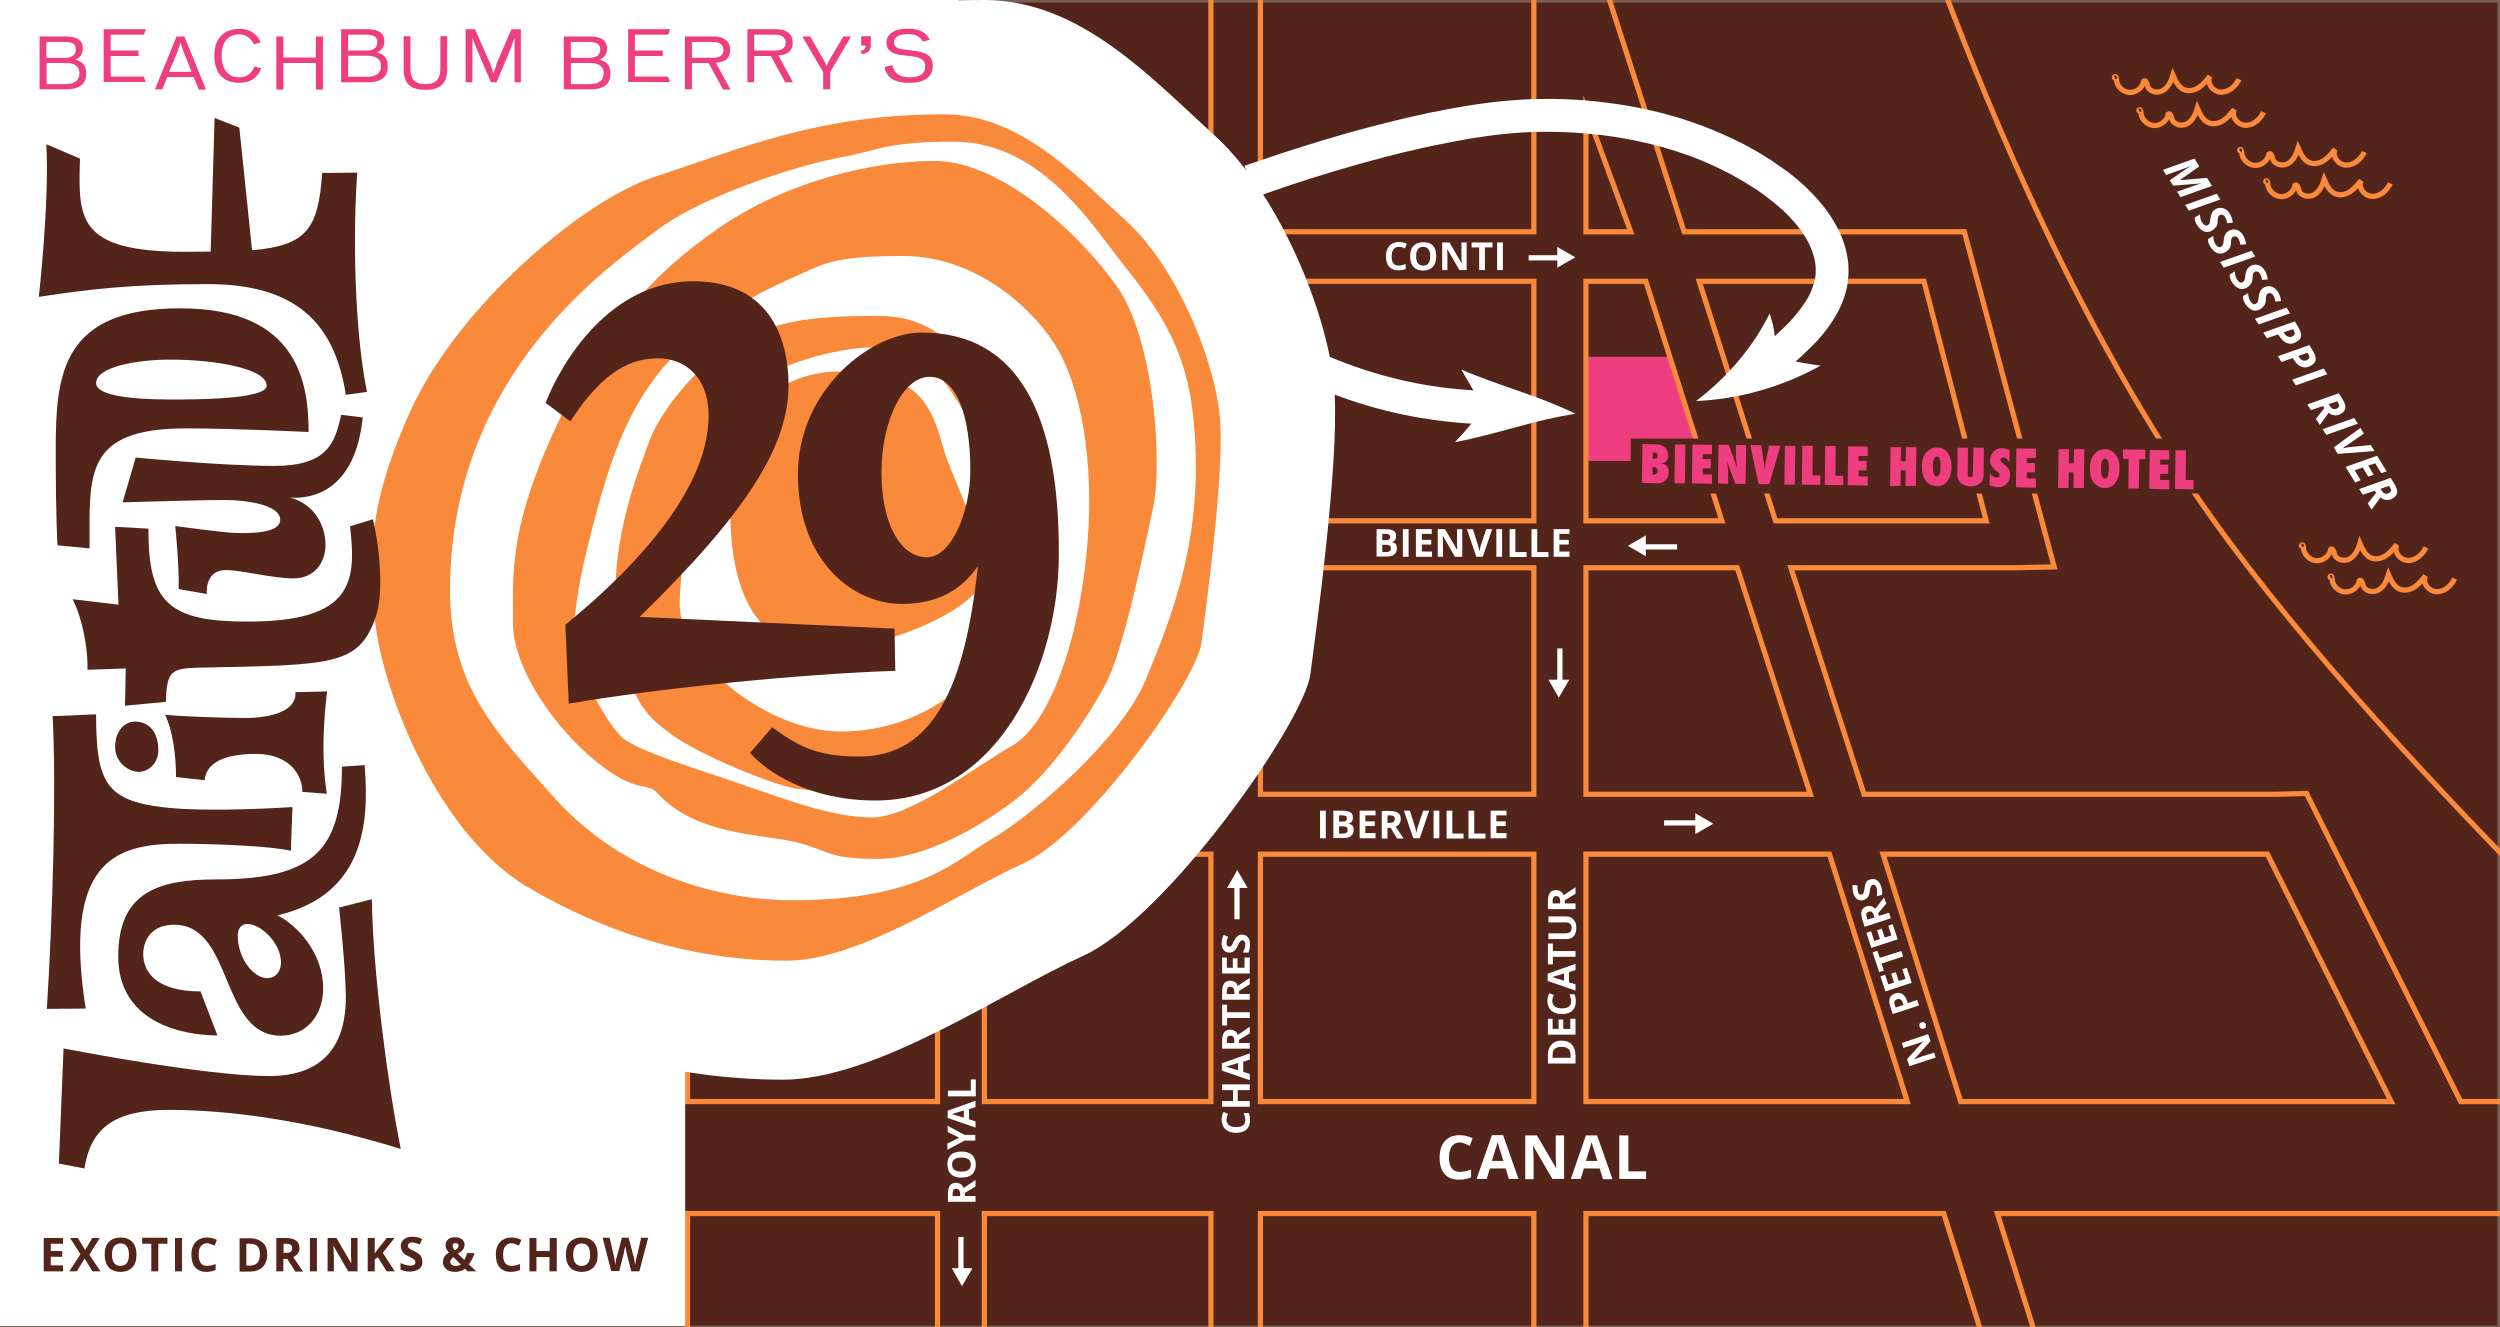 <?xml version="1.0" encoding="utf-8"?>
<!-- Generator: Adobe Illustrator 18.0.0, SVG Export Plug-In . SVG Version: 6.00 Build 0)  -->
<!DOCTYPE svg PUBLIC "-//W3C//DTD SVG 1.1//EN" "http://www.w3.org/Graphics/SVG/1.1/DTD/svg11.dtd">
<svg version="1.1" xmlns="http://www.w3.org/2000/svg" xmlns:xlink="http://www.w3.org/1999/xlink" x="0px" y="0px"
	 viewBox="0 0 960 509.7" enable-background="new 0 0 960 509.7" xml:space="preserve">
<rect x="0" y="0" width="960" height="509.7" fill="#808080" stroke="none"/>
<g id="Layer_8">
	<rect fill="#53241A" stroke="#7A5C51" stroke-width="2" stroke-miterlimit="10" width="960" height="510"/>
</g>
<g id="map_features">
	<polyline fill="#EE3E80" points="609,137 640.8,137 654.1,177 609,177 609,137 	"/>
</g>
<g id="map_lines">
	<g>
		<defs>
			<rect id="SVGID_1_" width="960" height="510"/>
		</defs>
		<clipPath id="SVGID_2_">
			<use xlink:href="#SVGID_1_"  overflow="visible"/>
		</clipPath>
		<g clip-path="url(#SVGID_2_)">
			<polygon fill="none" stroke="#FA8A3B" stroke-width="2" stroke-miterlimit="10" points="609,89 626.2,89 609,42.2 			"/>
			<polygon fill="none" stroke="#FA8A3B" stroke-width="2" stroke-miterlimit="10" points="667.1,218 609,218 609,305 695.2,305 			
				"/>
			<rect x="264" y="108" fill="none" stroke="#FA8A3B" stroke-width="2" stroke-miterlimit="10" width="96" height="92"/>
			<rect x="484" y="108" fill="none" stroke="#FA8A3B" stroke-width="2" stroke-miterlimit="10" width="105" height="92"/>
			<rect x="378" y="108" fill="none" stroke="#FA8A3B" stroke-width="2" stroke-miterlimit="10" width="87" height="92"/>
			<rect x="378" y="-2" fill="none" stroke="#FA8A3B" stroke-width="2" stroke-miterlimit="10" width="87" height="91"/>
			<rect x="484" y="-2" fill="none" stroke="#FA8A3B" stroke-width="2" stroke-miterlimit="10" width="105" height="91"/>
			<rect x="378" y="218" fill="none" stroke="#FA8A3B" stroke-width="2" stroke-miterlimit="10" width="87" height="87"/>
			<polygon fill="none" stroke="#FA8A3B" stroke-width="2" stroke-miterlimit="10" points="609,200 661.2,200 632,108 609,108 			
				"/>
			<polygon fill="none" stroke="#FA8A3B" stroke-width="2" stroke-miterlimit="10" points="681.8,200 762.7,200 738.8,108 
				652.5,108 			"/>
			<rect x="484" y="218" fill="none" stroke="#FA8A3B" stroke-width="2" stroke-miterlimit="10" width="105" height="87"/>
			<rect x="484" y="328" fill="none" stroke="#FA8A3B" stroke-width="2" stroke-miterlimit="10" width="105" height="95"/>
			<path fill="none" stroke="#FA8A3B" stroke-width="2" stroke-miterlimit="10" d="M980,347.8c-43-43.6-94.9-98.6-130.7-149
				C798,126.9,763.2,40,747.2-2H617.4l29.3,91H734h0h20.3l34.5,128.7l-14.9,0.3l0,0h-86.2l28.1,87h158.1l0,0l11.8-0.3L944.9,423H980
				V347.8z"/>
			<rect x="264" y="-2" fill="none" stroke="#FA8A3B" stroke-width="2" stroke-miterlimit="10" width="96" height="91"/>
			<polygon fill="none" stroke="#FA8A3B" stroke-width="2" stroke-miterlimit="10" points="870.7,328 723.1,328 752.9,423 
				918.2,423 			"/>
			<polygon fill="none" stroke="#FA8A3B" stroke-width="2" stroke-miterlimit="10" points="767,466 787.7,532 980,532 980,466 			
				"/>
			<rect x="264" y="466" fill="none" stroke="#FA8A3B" stroke-width="2" stroke-miterlimit="10" width="96" height="66"/>
			<polygon fill="none" stroke="#FA8A3B" stroke-width="2" stroke-miterlimit="10" points="609,328 609,423 732.4,423 702.5,328 			
				"/>
			<rect x="264" y="328" fill="none" stroke="#FA8A3B" stroke-width="2" stroke-miterlimit="10" width="96" height="95"/>
			<rect x="378" y="328" fill="none" stroke="#FA8A3B" stroke-width="2" stroke-miterlimit="10" width="87" height="95"/>
			<rect x="264" y="218" fill="none" stroke="#FA8A3B" stroke-width="2" stroke-miterlimit="10" width="96" height="87"/>
			<polygon fill="none" stroke="#FA8A3B" stroke-width="2" stroke-miterlimit="10" points="746.4,466 609,466 609,532 767.2,532 			
				"/>
			<rect x="484" y="466" fill="none" stroke="#FA8A3B" stroke-width="2" stroke-miterlimit="10" width="105" height="66"/>
			<rect x="378" y="466" fill="none" stroke="#FA8A3B" stroke-width="2" stroke-miterlimit="10" width="87" height="66"/>
		</g>
	</g>
</g>
<g id="map_text">
	<g>
		<path fill="#FFFFFF" d="M560.6,438.7c-1.3,0-2.4,0.5-3.1,1.5s-1.1,2.4-1.1,4.2c0,3.7,1.4,5.6,4.2,5.6c1.2,0,2.6-0.3,4.3-0.9v3
			c-1.4,0.6-2.9,0.9-4.6,0.9c-2.4,0-4.3-0.7-5.6-2.2c-1.3-1.5-1.9-3.6-1.9-6.3c0-1.7,0.3-3.3,0.9-4.6c0.6-1.3,1.5-2.3,2.7-3
			c1.2-0.7,2.6-1,4.2-1c1.6,0,3.3,0.4,4.9,1.2l-1.1,2.9c-0.6-0.3-1.3-0.6-1.9-0.8C561.8,438.9,561.2,438.7,560.6,438.7z"/>
		<path fill="#FFFFFF" d="M579.4,452.7l-1.2-4h-6.1l-1.2,4H567l5.9-16.8h4.3l5.9,16.8H579.4z M577.3,445.8c-1.1-3.6-1.8-5.6-1.9-6.1
			c-0.1-0.5-0.2-0.8-0.3-1.1c-0.3,1-1,3.4-2.2,7.2H577.3z"/>
		<path fill="#FFFFFF" d="M600.6,452.7h-4.5l-7.3-12.6h-0.1c0.1,2.2,0.2,3.8,0.2,4.8v7.9h-3.2V436h4.5l7.3,12.5h0.1
			c-0.1-2.2-0.2-3.7-0.2-4.6V436h3.2V452.7z"/>
		<path fill="#FFFFFF" d="M615.5,452.7l-1.2-4h-6.1l-1.2,4h-3.8L609,436h4.3l5.9,16.8H615.5z M613.4,445.8c-1.1-3.6-1.8-5.6-1.9-6.1
			c-0.1-0.5-0.2-0.8-0.3-1.1c-0.3,1-1,3.4-2.2,7.2H613.4z"/>
		<path fill="#FFFFFF" d="M621.8,452.7V436h3.5v13.8h6.8v2.9H621.8z"/>
	</g>
	<g>
		<path fill="#FFFFFF" d="M506.9,321.9v-10.6h2.2v10.6H506.9z"/>
		<path fill="#FFFFFF" d="M511.9,311.3h3.3c1.5,0,2.6,0.2,3.3,0.6c0.7,0.4,1,1.1,1,2c0,0.6-0.1,1.2-0.4,1.6s-0.7,0.7-1.2,0.7v0.1
			c0.7,0.2,1.2,0.4,1.5,0.8s0.4,1,0.4,1.6c0,1-0.3,1.7-1,2.3s-1.6,0.8-2.8,0.8h-4V311.3z M514.2,315.5h1.3c0.6,0,1.1-0.1,1.3-0.3
			c0.3-0.2,0.4-0.5,0.4-0.9c0-0.4-0.1-0.7-0.4-0.9c-0.3-0.2-0.8-0.3-1.4-0.3h-1.2V315.5z M514.2,317.3v2.8h1.5
			c0.6,0,1.1-0.1,1.4-0.4c0.3-0.2,0.4-0.6,0.4-1.1c0-0.9-0.6-1.3-1.9-1.3H514.2z"/>
		<path fill="#FFFFFF" d="M528.2,321.9h-6.1v-10.6h6.1v1.8h-3.9v2.3h3.6v1.8h-3.6v2.7h3.9V321.9z"/>
		<path fill="#FFFFFF" d="M532.8,317.9v4.1h-2.2v-10.6h3.1c1.4,0,2.5,0.3,3.2,0.8c0.7,0.5,1,1.3,1,2.4c0,0.6-0.2,1.2-0.5,1.7
			c-0.3,0.5-0.8,0.9-1.5,1.1c1.6,2.4,2.6,3.9,3.1,4.6h-2.5l-2.5-4.1H532.8z M532.8,316h0.7c0.7,0,1.2-0.1,1.6-0.4
			c0.3-0.2,0.5-0.6,0.5-1.1c0-0.5-0.2-0.9-0.5-1.1c-0.3-0.2-0.9-0.3-1.6-0.3h-0.7V316z"/>
		<path fill="#FFFFFF" d="M546.5,311.3h2.3l-3.6,10.6h-2.5l-3.6-10.6h2.3l2,6.3c0.1,0.4,0.2,0.8,0.3,1.3c0.1,0.5,0.2,0.8,0.2,1
			c0.1-0.4,0.2-1.2,0.5-2.3L546.5,311.3z"/>
		<path fill="#FFFFFF" d="M550.5,321.9v-10.6h2.2v10.6H550.5z"/>
		<path fill="#FFFFFF" d="M555.5,321.9v-10.6h2.2v8.8h4.3v1.9H555.5z"/>
		<path fill="#FFFFFF" d="M563.9,321.9v-10.6h2.2v8.8h4.3v1.9H563.9z"/>
		<path fill="#FFFFFF" d="M578.5,321.9h-6.1v-10.6h6.1v1.8h-3.9v2.3h3.6v1.8h-3.6v2.7h3.9V321.9z"/>
	</g>
	<g>
		<path fill="#FFFFFF" d="M370.5,459.3h4.1v2.2h-10.6v-3.1c0-1.4,0.3-2.5,0.8-3.2c0.5-0.7,1.3-1,2.4-1c0.6,0,1.2,0.2,1.7,0.5
			c0.5,0.3,0.9,0.8,1.1,1.5c2.4-1.6,3.9-2.6,4.6-3.1v2.5l-4.1,2.5V459.3z M368.7,459.3v-0.7c0-0.7-0.1-1.2-0.4-1.6
			c-0.2-0.3-0.6-0.5-1.1-0.5c-0.5,0-0.9,0.2-1.1,0.5c-0.2,0.3-0.3,0.9-0.3,1.6v0.7H368.7z"/>
		<path fill="#FFFFFF" d="M369.2,442.2c1.8,0,3.1,0.4,4.1,1.3c0.9,0.9,1.4,2.1,1.4,3.7s-0.5,2.9-1.4,3.7c-0.9,0.9-2.3,1.3-4.1,1.3
			s-3.1-0.4-4-1.3c-0.9-0.9-1.4-2.1-1.4-3.8s0.5-2.9,1.4-3.7C366.1,442.6,367.5,442.2,369.2,442.2z M369.2,449.9
			c1.2,0,2.1-0.2,2.7-0.7c0.6-0.5,0.9-1.1,0.9-2c0-1.8-1.2-2.7-3.6-2.7c-2.4,0-3.6,0.9-3.6,2.7c0,0.9,0.3,1.6,0.9,2
			C367.2,449.7,368,449.9,369.2,449.9z"/>
		<path fill="#FFFFFF" d="M368.3,436.9l-4.4-2.2v-2.4l6.5,3.5h4.1v2.2h-4.1l-6.6,3.5v-2.4L368.3,436.9z"/>
		<path fill="#FFFFFF" d="M374.6,425.1l-2.5,0.8v3.9l2.5,0.8v2.4l-10.7-3.7v-2.8l10.7-3.8V425.1z M370.1,426.4
			c-2.3,0.7-3.6,1.1-3.9,1.2c-0.3,0.1-0.5,0.2-0.7,0.2c0.6,0.2,2.2,0.6,4.6,1.4V426.4z"/>
		<path fill="#FFFFFF" d="M374.6,421h-10.6v-2.2h8.8v-4.3h1.9V421z"/>
	</g>
	<g>
		<path fill="#FFFFFF" d="M471,430.1c0,0.8,0.3,1.5,1,2c0.6,0.5,1.5,0.7,2.7,0.7c2.4,0,3.5-0.9,3.5-2.7c0-0.7-0.2-1.6-0.6-2.7h1.9
			c0.4,0.9,0.5,1.8,0.5,2.9c0,1.5-0.5,2.7-1.4,3.5c-0.9,0.8-2.3,1.2-4,1.2c-1.1,0-2.1-0.2-2.9-0.6c-0.8-0.4-1.5-1-1.9-1.7
			c-0.4-0.8-0.7-1.6-0.7-2.6c0-1,0.2-2.1,0.7-3.1l1.8,0.7c-0.2,0.4-0.4,0.8-0.5,1.2C471,429.3,471,429.7,471,430.1z"/>
		<path fill="#FFFFFF" d="M479.9,416.4v2.2h-4.6v4.2h4.6v2.2h-10.6v-2.2h4.2v-4.2h-4.2v-2.2H479.9z"/>
		<path fill="#FFFFFF" d="M479.9,406.9l-2.5,0.8v3.9l2.5,0.8v2.4l-10.7-3.7v-2.8l10.7-3.8V406.9z M475.4,408.2
			c-2.3,0.7-3.6,1.1-3.9,1.2c-0.3,0.1-0.5,0.2-0.7,0.2c0.6,0.2,2.2,0.6,4.6,1.4V408.2z"/>
		<path fill="#FFFFFF" d="M475.8,400.5h4.1v2.2h-10.6v-3.1c0-1.4,0.3-2.5,0.8-3.2c0.5-0.7,1.3-1,2.4-1c0.6,0,1.2,0.2,1.7,0.5
			c0.5,0.3,0.9,0.8,1.1,1.5c2.4-1.6,3.9-2.6,4.6-3.1v2.5l-4.1,2.5V400.5z M474,400.5v-0.7c0-0.7-0.1-1.2-0.4-1.6
			c-0.2-0.3-0.6-0.5-1.1-0.5c-0.5,0-0.9,0.2-1.1,0.5c-0.2,0.3-0.3,0.9-0.3,1.6v0.7H474z"/>
		<path fill="#FFFFFF" d="M479.9,388.7v2.2h-8.7v2.9h-1.9v-8h1.9v2.9H479.9z"/>
		<path fill="#FFFFFF" d="M475.8,381.7h4.1v2.2h-10.6v-3.1c0-1.4,0.3-2.5,0.8-3.2c0.5-0.7,1.3-1,2.4-1c0.6,0,1.2,0.2,1.7,0.5
			c0.5,0.3,0.9,0.8,1.1,1.5c2.4-1.6,3.9-2.6,4.6-3.1v2.5l-4.1,2.5V381.7z M474,381.7V381c0-0.7-0.1-1.2-0.4-1.6
			c-0.2-0.3-0.6-0.5-1.1-0.5c-0.5,0-0.9,0.2-1.1,0.5c-0.2,0.3-0.3,0.9-0.3,1.6v0.7H474z"/>
		<path fill="#FFFFFF" d="M479.9,367.7v6.1h-10.6v-6.1h1.8v3.9h2.3V368h1.8v3.6h2.7v-3.9H479.9z"/>
		<path fill="#FFFFFF" d="M476.9,358.9c1,0,1.7,0.3,2.3,1c0.6,0.7,0.8,1.6,0.8,2.9c0,1.1-0.2,2.1-0.6,3h-2.1
			c0.3-0.7,0.5-1.3,0.7-1.8c0.1-0.5,0.2-1,0.2-1.4c0-0.5-0.1-0.9-0.3-1.1c-0.2-0.3-0.5-0.4-0.8-0.4c-0.2,0-0.4,0.1-0.6,0.2
			s-0.3,0.3-0.5,0.5c-0.1,0.2-0.4,0.7-0.7,1.4c-0.3,0.6-0.6,1.1-0.9,1.5c-0.3,0.3-0.6,0.6-1,0.8s-0.8,0.3-1.3,0.3
			c-0.9,0-1.7-0.3-2.2-1c-0.5-0.6-0.8-1.5-0.8-2.6c0-0.6,0.1-1.1,0.2-1.6c0.1-0.5,0.3-1,0.6-1.6l1.7,0.7c-0.2,0.6-0.4,1-0.5,1.4
			c-0.1,0.4-0.1,0.7-0.1,1.1c0,0.4,0.1,0.8,0.3,1c0.2,0.2,0.5,0.3,0.8,0.3c0.2,0,0.4,0,0.5-0.1s0.3-0.2,0.4-0.4
			c0.1-0.2,0.4-0.7,0.7-1.4c0.5-1,0.9-1.7,1.4-2C475.6,359.1,476.2,358.9,476.9,358.9z"/>
	</g>
	<g>
		<path fill="#FFFFFF" d="M599.6,399.6c1.7,0,3.1,0.5,4,1.5c0.9,1,1.4,2.4,1.4,4.3v3h-10.6v-3.3c0-1.7,0.5-3.1,1.4-4
			C596.7,400.1,597.9,399.6,599.6,399.6z M599.6,402c-2.3,0-3.4,1-3.4,3v1.2h6.9v-1C603.1,403,602,402,599.6,402z"/>
		<path fill="#FFFFFF" d="M605,391.2v6.1h-10.6v-6.1h1.8v3.9h2.3v-3.6h1.8v3.6h2.7v-3.9H605z"/>
		<path fill="#FFFFFF" d="M596.1,384.5c0,0.8,0.3,1.5,1,2c0.6,0.5,1.5,0.7,2.7,0.7c2.4,0,3.5-0.9,3.5-2.7c0-0.7-0.2-1.6-0.6-2.7h1.9
			c0.4,0.9,0.5,1.8,0.5,2.9c0,1.5-0.5,2.7-1.4,3.5c-0.9,0.8-2.3,1.2-4,1.2c-1.1,0-2.1-0.2-2.9-0.6c-0.8-0.4-1.5-1-1.9-1.7
			c-0.4-0.8-0.7-1.6-0.7-2.6c0-1,0.2-2.1,0.7-3.1l1.8,0.7c-0.2,0.4-0.4,0.8-0.5,1.2C596.2,383.7,596.1,384.1,596.1,384.5z"/>
		<path fill="#FFFFFF" d="M605,372.5l-2.5,0.8v3.9l2.5,0.8v2.4l-10.7-3.7v-2.8l10.7-3.8V372.5z M600.6,373.8
			c-2.3,0.7-3.6,1.1-3.9,1.2c-0.3,0.1-0.5,0.2-0.7,0.2c0.6,0.2,2.2,0.6,4.6,1.4V373.8z"/>
		<path fill="#FFFFFF" d="M605,365.2v2.2h-8.7v2.9h-1.9v-8h1.9v2.9H605z"/>
		<path fill="#FFFFFF" d="M594.4,351.9h6.9c0.8,0,1.5,0.2,2.1,0.5c0.6,0.4,1,0.9,1.4,1.5s0.5,1.4,0.5,2.4c0,1.4-0.3,2.4-1,3.2
			s-1.7,1.1-2.9,1.1h-6.8v-2.2h6.5c0.8,0,1.4-0.2,1.8-0.5c0.4-0.3,0.6-0.9,0.6-1.6c0-0.7-0.2-1.3-0.6-1.6c-0.4-0.3-1-0.5-1.8-0.5
			h-6.5V351.9z"/>
		<path fill="#FFFFFF" d="M600.9,346.9h4.1v2.2h-10.6v-3.1c0-1.4,0.3-2.5,0.8-3.2c0.5-0.7,1.3-1,2.4-1c0.6,0,1.2,0.2,1.7,0.5
			c0.5,0.3,0.9,0.8,1.1,1.5c2.4-1.6,3.9-2.6,4.6-3.1v2.5l-4.1,2.5V346.9z M599.1,346.9v-0.7c0-0.7-0.1-1.2-0.4-1.6
			c-0.2-0.3-0.6-0.5-1.1-0.5c-0.5,0-0.9,0.2-1.1,0.5c-0.2,0.3-0.3,0.9-0.3,1.6v0.7H599.1z"/>
	</g>
	<g>
		<path fill="#FFFFFF" d="M740.4,397.1l0.9,2.7l-6.2,6.9l0,0.1c1.3-0.5,2.3-0.9,2.8-1.1l4.8-1.5l0.6,1.9l-10.1,3.3l-0.9-2.7l6.2-6.8
			l0,0c-1.3,0.5-2.2,0.8-2.8,1l-4.8,1.5l-0.6-1.9L740.4,397.1z"/>
		<path fill="#FFFFFF" d="M738.7,395c-0.4,0.1-0.7,0.1-1,0c-0.3-0.1-0.5-0.4-0.6-0.8c-0.1-0.4-0.1-0.7,0-1c0.1-0.3,0.4-0.5,0.8-0.6
			c0.4-0.1,0.7-0.1,1,0c0.3,0.1,0.5,0.4,0.6,0.8c0.1,0.4,0.1,0.7,0,1S739,394.9,738.7,395z"/>
		<path fill="#FFFFFF" d="M727.7,381.5c1.1-0.4,2-0.3,2.8,0.2c0.8,0.5,1.4,1.4,1.8,2.6l0.3,0.9l3.6-1.2l0.7,2.1l-10.1,3.3l-1-3.2
			c-0.4-1.2-0.4-2.2-0.1-3C726,382.4,726.7,381.9,727.7,381.5z M730.9,385.9l-0.2-0.7c-0.2-0.7-0.5-1.1-0.9-1.4
			c-0.4-0.2-0.8-0.3-1.3-0.1c-0.5,0.2-0.8,0.4-1,0.8c-0.2,0.4-0.1,0.8,0.1,1.4l0.3,1L730.9,385.9z"/>
		<path fill="#FFFFFF" d="M732.2,371.6l1.9,5.8l-10.1,3.3l-1.9-5.8l1.8-0.6l1.2,3.7l2.2-0.7l-1.1-3.4l1.8-0.6l1.1,3.4l2.6-0.8
			l-1.2-3.7L732.2,371.6z"/>
		<path fill="#FFFFFF" d="M730.1,365.2l0.7,2.1l-8.3,2.7l0.9,2.7l-1.8,0.6l-2.5-7.6l1.8-0.6l0.9,2.7L730.1,365.2z"/>
		<path fill="#FFFFFF" d="M726.8,354.9l1.9,5.8l-10.1,3.3l-1.9-5.8l1.8-0.6l1.2,3.7l2.2-0.7l-1.1-3.4l1.8-0.6l1.1,3.4l2.6-0.8
			l-1.2-3.7L726.8,354.9z"/>
		<path fill="#FFFFFF" d="M721.5,351.7l3.9-1.2l0.7,2.1l-10.1,3.3l-0.9-2.9c-0.4-1.4-0.5-2.5-0.2-3.3c0.3-0.8,0.9-1.4,2-1.7
			c0.6-0.2,1.2-0.2,1.7,0s1.1,0.5,1.5,1c1.8-2.3,2.9-3.7,3.4-4.4l0.8,2.4l-3.1,3.7L721.5,351.7z M719.8,352.3l-0.2-0.7
			c-0.2-0.7-0.5-1.1-0.8-1.4c-0.3-0.2-0.7-0.3-1.2-0.1c-0.5,0.2-0.8,0.4-0.9,0.8c-0.1,0.4,0,0.9,0.2,1.6l0.2,0.6L719.8,352.3z"/>
		<path fill="#FFFFFF" d="M718.2,337.7c0.9-0.3,1.7-0.2,2.5,0.3c0.7,0.5,1.3,1.3,1.7,2.5c0.3,1.1,0.5,2.1,0.3,3.1l-2,0.6
			c0.1-0.8,0.1-1.4,0.1-1.9c0-0.5-0.1-1-0.2-1.4c-0.2-0.5-0.4-0.8-0.6-1c-0.3-0.2-0.6-0.2-0.9-0.1c-0.2,0.1-0.4,0.2-0.5,0.3
			c-0.1,0.2-0.2,0.4-0.3,0.6c-0.1,0.3-0.2,0.8-0.3,1.5c-0.1,0.7-0.2,1.3-0.4,1.7c-0.2,0.4-0.4,0.7-0.7,1c-0.3,0.3-0.7,0.5-1.2,0.7
			c-0.9,0.3-1.7,0.2-2.4-0.2c-0.7-0.4-1.2-1.2-1.6-2.3c-0.2-0.5-0.3-1-0.3-1.6c0-0.5,0-1.1,0-1.7l1.9,0.2c0,0.6-0.1,1.1,0,1.5
			s0.1,0.7,0.2,1.1c0.1,0.4,0.3,0.7,0.6,0.8c0.3,0.2,0.5,0.2,0.8,0.1c0.2-0.1,0.3-0.2,0.5-0.3c0.1-0.1,0.2-0.3,0.3-0.6
			c0.1-0.2,0.2-0.8,0.3-1.6c0.1-1.1,0.4-1.9,0.7-2.4S717.5,337.9,718.2,337.7z"/>
	</g>
	<g>
		<path fill="#FFFFFF" d="M837,69.2l10.5-0.9l1.9,3.1l-12.1,4.3l-1.3-2.1l5.7-2c1.4-0.5,2.6-0.9,3.7-1.2l0,0l-10.9,0.9l-1.3-2.1
			l8-5.5l0,0c-0.5,0.2-1.1,0.5-1.9,0.8c-0.8,0.3-3.3,1.2-7.5,2.7l-1.2-2l12.1-4.3l1.8,3L837,69.2L837,69.2z"/>
		<path fill="#FFFFFF" d="M839.1,78.7l12.1-4.3l1.4,2.2l-12.1,4.3L839.1,78.7z"/>
		<path fill="#FFFFFF" d="M849.5,88.5c-1,0.6-2.1,0.8-3.1,0.4c-1-0.4-1.9-1.2-2.7-2.4c-0.7-1.1-1-2.1-0.9-3l2-1.2
			c0,1.3,0.3,2.3,0.8,3.1c0.3,0.5,0.7,0.9,1.1,1.1c0.4,0.2,0.8,0.2,1.1-0.1c0.2-0.1,0.4-0.3,0.5-0.4c0.1-0.2,0.2-0.3,0.3-0.6
			c0.1-0.2,0.1-0.7,0.2-1.4c0.1-1,0.3-1.7,0.6-2.3c0.3-0.6,0.7-1,1.3-1.3c0.6-0.4,1.3-0.6,2-0.6c0.7,0,1.3,0.2,2,0.6
			c0.6,0.4,1.2,1,1.6,1.7c0.6,1.1,1,2.2,1.1,3.4l-2.2,0.2c-0.1-1-0.4-1.8-0.8-2.4c-0.2-0.4-0.6-0.7-0.9-0.8s-0.7-0.1-1.1,0.1
			c-0.3,0.2-0.5,0.4-0.6,0.7s-0.2,0.8-0.2,1.6c0,0.8-0.2,1.5-0.5,2.1C850.6,87.6,850.1,88.1,849.5,88.5z"/>
		<path fill="#FFFFFF" d="M854.6,96.8c-1,0.6-2.1,0.8-3.1,0.4c-1-0.4-1.9-1.2-2.7-2.4c-0.7-1.1-1-2.1-0.9-3l2-1.2
			c0,1.3,0.3,2.3,0.8,3.1c0.3,0.5,0.7,0.9,1.1,1.1c0.4,0.2,0.8,0.2,1.1-0.1c0.2-0.1,0.4-0.3,0.5-0.4c0.1-0.2,0.2-0.3,0.3-0.6
			c0.1-0.2,0.1-0.7,0.2-1.4c0.1-1,0.3-1.7,0.6-2.3c0.3-0.6,0.7-1,1.3-1.3c0.6-0.4,1.3-0.6,2-0.6c0.7,0,1.3,0.2,2,0.6
			c0.6,0.4,1.2,1,1.6,1.7c0.6,1.1,1,2.2,1.1,3.4l-2.2,0.2c-0.1-1-0.4-1.8-0.8-2.4c-0.2-0.4-0.6-0.7-0.9-0.8
			c-0.4-0.1-0.7-0.1-1.1,0.1c-0.3,0.2-0.5,0.4-0.6,0.7s-0.2,0.8-0.2,1.6c0,0.8-0.2,1.5-0.5,2.1C855.7,96,855.2,96.4,854.6,96.8z"/>
		<path fill="#FFFFFF" d="M852.5,100.6l12.1-4.3l1.4,2.2l-12.1,4.3L852.5,100.6z"/>
		<path fill="#FFFFFF" d="M862.9,110.4c-1,0.6-2.1,0.8-3.1,0.4c-1-0.4-1.9-1.2-2.7-2.4c-0.7-1.1-1-2.1-0.9-3l2-1.2
			c0,1.3,0.3,2.3,0.8,3.1c0.3,0.5,0.7,0.9,1.1,1.1c0.4,0.2,0.8,0.2,1.1-0.1c0.2-0.1,0.4-0.3,0.5-0.4c0.1-0.2,0.2-0.3,0.3-0.6
			c0.1-0.2,0.1-0.7,0.2-1.4c0.1-1,0.3-1.7,0.6-2.3c0.3-0.6,0.7-1,1.3-1.4c0.6-0.4,1.3-0.6,2-0.6c0.7,0,1.3,0.2,2,0.6
			c0.6,0.4,1.2,1,1.6,1.7c0.7,1.1,1,2.2,1.1,3.4l-2.2,0.2c-0.1-1-0.4-1.8-0.8-2.4c-0.2-0.4-0.6-0.7-0.9-0.8
			c-0.4-0.1-0.8-0.1-1.1,0.1c-0.3,0.2-0.5,0.4-0.6,0.7c-0.1,0.3-0.2,0.8-0.2,1.6c0,0.8-0.2,1.5-0.5,2.1
			C864,109.5,863.5,110,862.9,110.4z"/>
		<path fill="#FFFFFF" d="M868,118.7c-1,0.6-2.1,0.8-3.1,0.4c-1-0.4-1.9-1.2-2.7-2.4c-0.7-1.1-1-2.1-0.9-3l2-1.2
			c0,1.3,0.3,2.3,0.8,3.1c0.3,0.5,0.7,0.9,1.1,1.1c0.4,0.2,0.8,0.2,1.1-0.1c0.2-0.1,0.4-0.3,0.5-0.4c0.1-0.2,0.2-0.3,0.3-0.6
			c0.1-0.2,0.1-0.7,0.2-1.4c0.1-1,0.3-1.7,0.6-2.3c0.3-0.6,0.7-1,1.3-1.4c0.6-0.4,1.3-0.6,2-0.6c0.7,0,1.3,0.2,2,0.6
			c0.6,0.4,1.2,1,1.6,1.7c0.7,1.1,1,2.2,1.1,3.4l-2.2,0.2c-0.1-1-0.4-1.8-0.8-2.4c-0.2-0.4-0.6-0.7-0.9-0.8
			c-0.4-0.1-0.8-0.1-1.1,0.1c-0.3,0.2-0.5,0.4-0.6,0.7c-0.1,0.3-0.2,0.8-0.2,1.6c0,0.8-0.2,1.5-0.5,2.1
			C869.1,117.8,868.6,118.3,868,118.7z"/>
		<path fill="#FFFFFF" d="M865.9,122.4l12.1-4.3l1.4,2.2l-12.1,4.3L865.9,122.4z"/>
		<path fill="#FFFFFF" d="M881.8,131.3c-1.2,0.7-2.4,0.9-3.5,0.5c-1.2-0.4-2.2-1.4-3.1-2.8l-0.4-0.6l-4.3,1.5l-1.4-2.2l12.1-4.3
			l1.5,2.5c0.7,1.2,1,2.2,0.9,3.2C883.5,129.9,882.9,130.7,881.8,131.3z M876.9,127.6l0.3,0.4c0.4,0.7,0.9,1.1,1.5,1.3
			c0.6,0.2,1.2,0.1,1.7-0.2c0.9-0.5,1-1.3,0.4-2.2l-0.3-0.5L876.9,127.6z"/>
		<path fill="#FFFFFF" d="M887.4,140.4c-1.2,0.7-2.4,0.9-3.5,0.5c-1.2-0.4-2.2-1.4-3.1-2.8l-0.4-0.6l-4.3,1.5l-1.4-2.2l12.1-4.3
			l1.5,2.5c0.7,1.2,1,2.2,0.9,3.2S888.4,139.8,887.4,140.4z M882.5,136.7l0.3,0.4c0.4,0.7,0.9,1.1,1.5,1.3s1.2,0.1,1.7-0.2
			c0.9-0.5,1-1.3,0.4-2.2l-0.3-0.5L882.5,136.7z"/>
		<path fill="#FFFFFF" d="M880.2,145.8l12.1-4.3l1.4,2.2l-12.1,4.3L880.2,145.8z"/>
		<path fill="#FFFFFF" d="M892.1,155.9l-4.7,1.6l-1.4-2.2l12.1-4.3l1.6,2.6c0.7,1.2,1,2.2,0.9,3.1c-0.1,0.9-0.7,1.6-1.7,2.2
			c-0.8,0.5-1.6,0.7-2.4,0.6c-0.8-0.1-1.6-0.4-2.3-1l-3.4,4.7l-1.5-2.4l3.2-4L892.1,155.9z M894.2,155.2l0.4,0.6
			c0.4,0.6,0.8,1.1,1.3,1.2c0.5,0.2,1,0.1,1.6-0.2c0.4-0.2,0.6-0.5,0.7-0.9s-0.1-0.8-0.4-1.3l-0.3-0.5L894.2,155.2z"/>
		<path fill="#FFFFFF" d="M891.9,164.8l12.1-4.3l1.4,2.2l-12.1,4.3L891.9,164.8z"/>
		<path fill="#FFFFFF" d="M899.4,172.2c1.3-0.3,2.2-0.4,2.6-0.5l8.4-0.8l1.4,2.3l-14.1,1.1l-1.5-2.5l10.2-7.5l1.3,2.2l-6.2,4.3
			c-0.2,0.2-0.5,0.4-1,0.6C900,171.9,899.6,172.1,899.4,172.2L899.4,172.2z"/>
		<path fill="#FFFFFF" d="M904.4,185.3l-3.7-6l12.1-4.3l3.7,6l-2.1,0.7l-2.3-3.8l-2.7,0.9l2.1,3.5l-2.1,0.7l-2.1-3.5l-3.1,1.1
			l2.3,3.8L904.4,185.3z"/>
		<path fill="#FFFFFF" d="M912,188.4l-4.7,1.6l-1.4-2.2l12.1-4.3l1.6,2.6c0.7,1.2,1,2.2,0.9,3.1c-0.1,0.9-0.7,1.6-1.7,2.2
			c-0.8,0.5-1.6,0.7-2.4,0.6c-0.8-0.1-1.6-0.4-2.3-1l-3.4,4.7l-1.5-2.4l3.2-4L912,188.4z M914.1,187.7l0.4,0.6
			c0.4,0.6,0.8,1.1,1.3,1.2c0.5,0.2,1,0.1,1.6-0.2c0.4-0.2,0.6-0.5,0.7-0.9s-0.1-0.8-0.4-1.3l-0.3-0.5L914.1,187.7z"/>
	</g>
	<g>
		<path fill="#FFFFFF" d="M528.5,203.2h3.3c1.5,0,2.6,0.2,3.3,0.6s1,1.1,1,2c0,0.6-0.1,1.2-0.4,1.6c-0.3,0.4-0.7,0.7-1.2,0.7v0.1
			c0.7,0.1,1.2,0.4,1.5,0.8s0.4,1,0.4,1.6c0,1-0.3,1.7-1,2.3s-1.6,0.8-2.8,0.8h-4V203.2z M530.8,207.4h1.3c0.6,0,1.1-0.1,1.3-0.3
			c0.3-0.2,0.4-0.5,0.4-0.9c0-0.4-0.1-0.7-0.4-0.9c-0.3-0.2-0.8-0.3-1.4-0.3h-1.2V207.4z M530.8,209.2v2.8h1.5
			c0.6,0,1.1-0.1,1.4-0.4c0.3-0.2,0.4-0.6,0.4-1.1c0-0.9-0.6-1.3-1.9-1.3H530.8z"/>
		<path fill="#FFFFFF" d="M538.7,213.8v-10.6h2.2v10.6H538.7z"/>
		<path fill="#FFFFFF" d="M549.8,213.8h-6.1v-10.6h6.1v1.8H546v2.3h3.6v1.8H546v2.7h3.9V213.8z"/>
		<path fill="#FFFFFF" d="M561.6,213.8h-2.9l-4.6-8h-0.1c0.1,1.4,0.1,2.4,0.1,3v5h-2v-10.6h2.8l4.6,7.9h0.1
			c-0.1-1.4-0.1-2.4-0.1-2.9v-5h2V213.8z"/>
		<path fill="#FFFFFF" d="M570.7,203.2h2.3l-3.6,10.6h-2.5l-3.6-10.6h2.3l2,6.3c0.1,0.4,0.2,0.8,0.3,1.3c0.1,0.5,0.2,0.8,0.2,1
			c0.1-0.4,0.2-1.2,0.5-2.3L570.7,203.2z"/>
		<path fill="#FFFFFF" d="M574.6,213.8v-10.6h2.2v10.6H574.6z"/>
		<path fill="#FFFFFF" d="M579.7,213.8v-10.6h2.2v8.8h4.3v1.9H579.7z"/>
		<path fill="#FFFFFF" d="M588.1,213.8v-10.6h2.2v8.8h4.3v1.9H588.1z"/>
		<path fill="#FFFFFF" d="M602.7,213.8h-6.1v-10.6h6.1v1.8h-3.9v2.3h3.6v1.8h-3.6v2.7h3.9V213.8z"/>
	</g>
	<g>
		<path fill="#FFFFFF" d="M537.1,94.8c-0.8,0-1.5,0.3-2,1c-0.5,0.6-0.7,1.5-0.7,2.7c0,2.4,0.9,3.5,2.7,3.5c0.7,0,1.6-0.2,2.7-0.6
			v1.9c-0.9,0.4-1.8,0.5-2.9,0.5c-1.5,0-2.7-0.5-3.5-1.4c-0.8-0.9-1.2-2.3-1.2-4c0-1.1,0.2-2.1,0.6-2.9c0.4-0.8,1-1.5,1.7-1.9
			c0.8-0.4,1.6-0.7,2.6-0.7c1,0,2.1,0.2,3.1,0.7l-0.7,1.8c-0.4-0.2-0.8-0.4-1.2-0.5C537.9,94.9,537.5,94.8,537.1,94.8z"/>
		<path fill="#FFFFFF" d="M551.5,98.4c0,1.8-0.4,3.1-1.3,4.1c-0.9,0.9-2.1,1.4-3.7,1.4s-2.9-0.5-3.7-1.4c-0.9-0.9-1.3-2.3-1.3-4.1
			s0.4-3.1,1.3-4c0.9-0.9,2.1-1.4,3.8-1.4s2.9,0.5,3.7,1.4C551.1,95.3,551.5,96.6,551.5,98.4z M543.8,98.4c0,1.2,0.2,2.1,0.7,2.7
			c0.5,0.6,1.1,0.9,2,0.9c1.8,0,2.7-1.2,2.7-3.6c0-2.4-0.9-3.6-2.7-3.6c-0.9,0-1.6,0.3-2,0.9C544,96.3,543.8,97.2,543.8,98.4z"/>
		<path fill="#FFFFFF" d="M563.3,103.7h-2.9l-4.6-8h-0.1c0.1,1.4,0.1,2.4,0.1,3v5h-2V93.1h2.8l4.6,7.9h0.1c-0.1-1.4-0.1-2.4-0.1-2.9
			v-5h2V103.7z"/>
		<path fill="#FFFFFF" d="M570.2,103.7H568V95h-2.9v-1.9h8V95h-2.9V103.7z"/>
		<path fill="#FFFFFF" d="M574.9,103.7V93.1h2.2v10.6H574.9z"/>
	</g>
</g>
<g id="street_arrows">
	<g>
		<g>
			<line fill="none" stroke="#FFFFFF" stroke-width="2" stroke-miterlimit="10" x1="644" y1="210" x2="631" y2="210"/>
			<g>
				<polygon fill="#FFFFFF" points="632,205.6 625.1,209.6 632,213.6 				"/>
			</g>
		</g>
	</g>
	<g>
		<g>
			<line fill="none" stroke="#FFFFFF" stroke-width="2" stroke-miterlimit="10" x1="587" y1="99" x2="600" y2="99"/>
			<g>
				<polygon fill="#FFFFFF" points="598,102.8 604.9,98.8 598,94.8 				"/>
			</g>
		</g>
	</g>
	<g>
		<g>
			<line fill="none" stroke="#FFFFFF" stroke-width="2" stroke-miterlimit="10" x1="639" y1="316" x2="652" y2="316"/>
			<g>
				<polygon fill="#FFFFFF" points="651,320.3 657.9,316.3 651,312.3 				"/>
			</g>
		</g>
	</g>
	<g>
		<g>
			<line fill="none" stroke="#FFFFFF" stroke-width="2" stroke-miterlimit="10" x1="599" y1="249" x2="599" y2="262"/>
			<g>
				<polygon fill="#FFFFFF" points="594.6,261 598.6,267.9 602.6,261 				"/>
			</g>
		</g>
	</g>
	<g>
		<g>
			<line fill="none" stroke="#FFFFFF" stroke-width="2" stroke-miterlimit="10" x1="369" y1="475" x2="369" y2="488"/>
			<g>
				<polygon fill="#FFFFFF" points="365.5,487 369.4,493.9 373.4,487 				"/>
			</g>
		</g>
	</g>
	<g>
		<g>
			<line fill="none" stroke="#FFFFFF" stroke-width="2" stroke-miterlimit="10" x1="475" y1="353" x2="475" y2="340"/>
			<g>
				<polygon fill="#FFFFFF" points="479.1,341 475.1,334.1 471.2,341 				"/>
			</g>
		</g>
	</g>
</g>
<g id="water_squiggles">
	<path fill="none" stroke="#FA8A3B" stroke-width="2" stroke-miterlimit="10" d="M812.1,29.9c-0.3,0.1-0.2-0.6,0.2-0.5
		s0.3,0.6,0.4,0.9c0,2.6,2.3,5,4.9,5.2c2.6,0.2,5.2-1.8,5.6-4.4c0.7-0.5,1.2,0.8,1.4,1.7c0.5,2.4,3.8,3.2,5.9,2s3.2-3.6,3.9-5.9
		c1,2.3,2.2,4.8,4.5,5.6c1.8,0.7,4,0.1,5.6-1s2.9-2.7,4.1-4.2c-1.4,2.7,1.3,6.1,4.3,6.1s5.6-2.3,6.9-5"/>
	<path fill="none" stroke="#FA8A3B" stroke-width="2" stroke-miterlimit="10" d="M821.5,42.6c-0.3,0.1-0.2-0.6,0.2-0.5
		c0.3,0.1,0.3,0.6,0.4,0.9c0,2.6,2.3,5,4.9,5.2s5.2-1.8,5.6-4.4c0.7-0.5,1.2,0.8,1.4,1.7c0.5,2.4,3.8,3.2,5.9,2
		c2.1-1.2,3.2-3.6,3.9-5.9c1,2.3,2.2,4.8,4.5,5.6c1.8,0.7,4,0.1,5.6-1c1.6-1.1,2.9-2.7,4.1-4.2c-1.4,2.7,1.3,6.1,4.3,6.1
		c3,0.1,5.6-2.3,6.9-5"/>
	<path fill="none" stroke="#FA8A3B" stroke-width="2" stroke-miterlimit="10" d="M860.2,57.9c-0.3,0.1-0.2-0.6,0.2-0.5
		c0.3,0.1,0.3,0.6,0.4,0.9c0,2.6,2.3,5,4.9,5.2c2.6,0.2,5.2-1.8,5.6-4.4c0.7-0.5,1.2,0.8,1.4,1.7c0.5,2.4,3.8,3.2,5.9,2
		c2.1-1.2,3.2-3.6,3.9-5.9c1,2.3,2.2,4.8,4.5,5.6c1.8,0.7,4,0.1,5.6-1s2.9-2.7,4.1-4.2c-1.4,2.7,1.3,6.1,4.3,6.1s5.6-2.3,6.9-5"/>
	<path fill="none" stroke="#FA8A3B" stroke-width="2" stroke-miterlimit="10" d="M870.2,69.9c-0.3,0.1-0.2-0.6,0.2-0.5
		c0.3,0.1,0.3,0.6,0.4,0.9c0,2.6,2.3,5,4.9,5.2c2.6,0.2,5.2-1.8,5.6-4.4c0.7-0.5,1.2,0.8,1.4,1.7c0.5,2.4,3.8,3.2,5.9,2
		s3.2-3.6,3.9-5.9c1,2.3,2.2,4.8,4.5,5.6c1.8,0.7,4,0.1,5.6-1s2.9-2.7,4.1-4.2c-1.4,2.7,1.3,6.1,4.3,6.1c3,0.1,5.6-2.3,6.9-5"/>
	<path fill="none" stroke="#FA8A3B" stroke-width="2" stroke-miterlimit="10" d="M883.9,209.7c-0.3,0.1-0.2-0.6,0.2-0.5
		c0.3,0.1,0.3,0.6,0.4,0.9c0,2.6,2.3,5,4.9,5.2s5.2-1.8,5.6-4.4c0.7-0.5,1.2,0.8,1.4,1.7c0.5,2.4,3.8,3.2,5.9,2s3.2-3.6,3.9-5.9
		c1,2.3,2.2,4.8,4.5,5.6c1.8,0.7,4,0.1,5.6-1c1.6-1.1,2.9-2.7,4.1-4.2c-1.4,2.7,1.3,6.1,4.3,6.1c3,0.1,5.6-2.3,6.9-5"/>
	<path fill="none" stroke="#FA8A3B" stroke-width="2" stroke-miterlimit="10" d="M894.9,221.7c-0.3,0.1-0.2-0.6,0.2-0.5
		c0.3,0.1,0.3,0.6,0.4,0.9c0,2.6,2.3,5,4.9,5.2s5.2-1.8,5.6-4.4c0.7-0.5,1.2,0.8,1.4,1.7c0.5,2.4,3.8,3.2,5.9,2s3.2-3.6,3.9-5.9
		c1,2.3,2.2,4.8,4.5,5.6c1.8,0.7,4,0.1,5.6-1c1.6-1.1,2.9-2.7,4.1-4.2c-1.4,2.7,1.3,6.1,4.3,6.1c3,0.1,5.6-2.3,6.9-5"/>
</g>
<g id="hotel_bienville">
	<rect x="626.2" y="168.4" fill="#53241A" width="219.9" height="21.1"/>
	<g>
		<path fill="#EE3E80" d="M630.5,185.4l0.2-14.9l4.7,0.1c1.8,0,3,0.4,3.9,1.2c0.8,0.8,1.3,1.8,1.3,3.1c0,1.9-1,2.9-2.8,3
			c1.1,0.2,1.8,0.5,2.3,1.1c0.5,0.5,0.7,1.3,0.7,2.4c0,1.3-0.4,2.3-1.3,3.1c-0.8,0.8-1.9,1.2-3.3,1.1L630.5,185.4z M634.5,182.3
			c0.1,0,0.1,0,0.2,0c0.1,0,0.1,0,0.1,0c0.5,0,0.9-0.1,1.2-0.4c0.3-0.3,0.5-0.6,0.5-1.1c0-0.5-0.1-0.8-0.4-1.1s-0.7-0.4-1.2-0.4
			l-0.3,0L634.5,182.3z M634.6,176.2l0.3,0c0.5,0,0.9-0.1,1.2-0.3c0.3-0.2,0.4-0.5,0.4-0.9c0-0.9-0.5-1.3-1.4-1.3c0,0-0.1,0-0.2,0
			c-0.1,0-0.2,0-0.2,0L634.6,176.2z"/>
		<path fill="#EE3E80" d="M647,185.6l-4,0l0.2-14.9l4,0L647,185.6z"/>
		<path fill="#EE3E80" d="M649.7,185.6l0.2-14.9l7.5,0.1l0,3.6l-3.5,0l0,1.9l3.1,0l0,3.6l-3.1,0l0,2.3l3.5,0l0,3.6L649.7,185.6z"/>
		<path fill="#EE3E80" d="M659.7,185.7l0.2-14.9l3.9,0l2,5.3c0.1,0.3,0.2,0.7,0.4,1.1s0.3,0.9,0.4,1.4l0.4,1.3
			c-0.1-1.3-0.2-2.4-0.3-3.3c-0.1-0.9-0.1-1.7-0.1-2.3l0-3.4l3.9,0l-0.2,14.9l-3.9,0l-2.1-5.5c-0.2-0.6-0.4-1.1-0.6-1.7
			c-0.2-0.5-0.3-1-0.5-1.5c0.1,1.1,0.3,2,0.3,2.8c0.1,0.8,0.1,1.5,0.1,2.1l0,3.8L659.7,185.7z"/>
		<path fill="#EE3E80" d="M679.4,185.9l-4.1,0l-3.2-15l4.2,0.1l0.7,4.3c0.3,1.6,0.5,3.5,0.6,5.5c0.1-0.9,0.2-1.7,0.3-2.5
			c0.1-0.8,0.2-1.5,0.4-2.3l1-4.9l4.4,0.1L679.4,185.9z"/>
		<path fill="#EE3E80" d="M689.2,186.1l-4,0l0.2-14.9l4,0L689.2,186.1z"/>
		<path fill="#EE3E80" d="M699,186.2l-7.1-0.1l0.2-14.9l4,0l-0.1,11.4l3,0L699,186.2z"/>
		<path fill="#EE3E80" d="M707.8,186.3l-7.1-0.1l0.2-14.9l4,0l-0.1,11.4l3,0L707.8,186.3z"/>
		<path fill="#EE3E80" d="M709.5,186.3l0.2-14.9l7.5,0.1l0,3.6l-3.5,0l0,1.9l3.1,0l0,3.6l-3.1,0l0,2.3l3.5,0l0,3.6L709.5,186.3z"/>
		<path fill="#EE3E80" d="M735.7,186.6l-4,0l0.1-6l-1.9,0l-0.1,6l-4,0l0.2-14.9l4,0l-0.1,5.4l1.9,0l0.1-5.4l4,0L735.7,186.6z"/>
		<path fill="#EE3E80" d="M749.4,179.4c0,2.2-0.6,4-1.6,5.3c-1,1.4-2.4,2-4.1,2c-1.5,0-2.7-0.6-3.8-1.6c-1.3-1.3-1.9-3.4-1.9-6
			c0-2.6,0.7-4.5,2.1-5.8c1-1,2.3-1.5,3.7-1.5c1.7,0,3.1,0.7,4.1,2.1C748.9,175.2,749.4,177.1,749.4,179.4z M745.2,179.3
			c0-2.6-0.4-4-1.4-4c-0.5,0-0.9,0.3-1.2,1c-0.3,0.6-0.4,1.6-0.4,2.8c0,1.2,0.1,2.2,0.4,2.9c0.3,0.7,0.6,1,1.1,1
			c0.5,0,0.8-0.3,1.1-1C745.1,181.5,745.2,180.5,745.2,179.3z"/>
		<path fill="#EE3E80" d="M757.8,171.9l4,0l-0.1,10.4c0,0.9-0.2,1.6-0.4,2.1c-0.3,0.6-0.7,1.1-1.4,1.5c-0.9,0.6-1.9,0.9-3.1,0.9
			c-1.4,0-2.5-0.4-3.5-1c-1.2-0.9-1.8-2.2-1.7-4.1l0.1-9.8l4,0l-0.1,9.6c0,0.6,0.1,1.1,0.2,1.4c0.2,0.3,0.4,0.4,0.8,0.4
			c0.4,0,0.7-0.1,0.8-0.4c0.2-0.3,0.2-0.7,0.2-1.4L757.8,171.9z"/>
		<path fill="#EE3E80" d="M764,186.3l0.1-4.6c0.8,1.1,1.6,1.6,2.6,1.7c0.3,0,0.6-0.1,0.9-0.3c0.2-0.2,0.3-0.4,0.3-0.7
			c0-0.4-0.2-0.8-0.7-1.1l-0.7-0.5c-0.4-0.3-0.8-0.6-1.1-1c-0.3-0.3-0.6-0.6-0.7-1c-0.2-0.3-0.3-0.7-0.4-1c-0.1-0.4-0.1-0.7-0.1-1.1
			c0-0.7,0.2-1.4,0.5-2.1c0.2-0.3,0.4-0.7,0.6-0.9c0.2-0.3,0.5-0.5,0.7-0.7c0.8-0.6,1.7-0.9,2.8-0.9c1,0,1.9,0.3,2.9,0.8l-0.1,4.5
			c-0.3-0.5-0.7-0.9-1.1-1.2c-0.4-0.3-0.8-0.5-1.2-0.5c-0.3,0-0.6,0.1-0.8,0.3c-0.2,0.2-0.3,0.4-0.3,0.6c0,0.4,0.3,0.8,0.8,1.2
			l0.6,0.5c0.8,0.6,1.4,1.2,1.8,1.8c0.4,0.6,0.5,1.4,0.5,2.2c0,1.4-0.5,2.6-1.4,3.5c-0.9,0.9-2,1.4-3.4,1.3
			C766.1,187,765.1,186.8,764,186.3z"/>
		<path fill="#EE3E80" d="M774.1,187.1l0.2-14.9l7.5,0.1l0,3.6l-3.5,0l0,1.9l3.1,0l0,3.6l-3.1,0l0,2.3l3.5,0l0,3.6L774.1,187.1z"/>
		<path fill="#EE3E80" d="M800.2,187.4l-4,0l0.1-6l-1.9,0l-0.1,6l-4,0l0.2-14.9l4,0l-0.1,5.4l1.9,0l0.1-5.4l4,0L800.2,187.4z"/>
		<path fill="#EE3E80" d="M813.9,180.1c0,2.2-0.6,4-1.6,5.3c-1,1.4-2.4,2-4.1,2c-1.5,0-2.7-0.6-3.8-1.6c-1.3-1.3-1.9-3.4-1.9-6
			c0-2.6,0.7-4.5,2.1-5.8c1-1,2.3-1.5,3.7-1.5c1.7,0,3.1,0.7,4.1,2.1C813.5,176,814,177.8,813.9,180.1z M809.8,180.1
			c0-2.7-0.4-4-1.4-4c-0.5,0-0.9,0.3-1.2,1c-0.3,0.6-0.4,1.6-0.4,2.8c0,1.2,0.1,2.2,0.4,2.9c0.3,0.7,0.6,1,1.1,1
			c0.5,0,0.8-0.3,1.1-1C809.6,182.2,809.7,181.3,809.8,180.1z"/>
		<path fill="#EE3E80" d="M821.3,187.6l-4,0l0.1-11.4l-2.2,0l0-3.6l8.6,0.1l0,3.6l-2.3,0L821.3,187.6z"/>
		<path fill="#EE3E80" d="M825.3,187.7l0.2-14.9l7.5,0.1l0,3.6l-3.5,0l0,1.9l3.1,0l0,3.6l-3.1,0l0,2.3l3.5,0l0,3.6L825.3,187.7z"/>
		<path fill="#EE3E80" d="M842.3,187.9l-7.1-0.1l0.2-14.9l4,0l-0.1,11.4l3,0L842.3,187.9z"/>
	</g>
</g>
<g id="hotel_arrows">
	<g>
		<g>
			<path fill="#FFFFFF" d="M679.6,120.3c-6.1,12.4-15.8,24.2-28.3,33.7l-0.1,0l0,0l0,0l0.1,0c15.7-0.7,32.3-5,47.8-13.6
				c0,0-2.4-0.3-4.8-0.7c-1.2-0.2-2.4-0.4-3.3-0.6c-0.9-0.2-1.5-0.3-1.5-0.3s0.6-0.6,1.7-1.5c0.6-0.5,1.2-1.1,1.9-1.8
				c0.7-0.7,1.6-1.5,2.5-2.4c0.2-0.2,0.4-0.5,0.7-0.7l0.4-0.4c0.2-0.2,0.4-0.5,0.7-0.7c3.2-3.5,6.3-7.5,8.8-12.4
				c1.2-2.5,2.2-5.1,2.9-8c0.3-1.4,0.5-2.9,0.6-4.4c0.2-1.5,0.1-3,0.1-4.5c-0.4-6-2.5-11.8-5.5-16.8c-2.9-5-6.7-9.3-10.8-13.3
				c-2.1-1.9-4.2-3.8-6.5-5.5c-1.1-0.9-2.3-1.6-3.4-2.4c-1.1-0.8-2.3-1.6-3.4-2.4c-1.2-0.7-2.4-1.5-3.5-2.2
				c-1.2-0.8-2.4-1.4-3.6-2.1c-2.4-1.4-4.9-2.6-7.5-3.9c-5.1-2.4-10.3-4.6-15.6-6.4c-10.6-3.7-21.6-6.1-32.5-7.5
				c-1.4-0.2-2.7-0.3-4.1-0.5c-1.4-0.1-2.7-0.3-4.1-0.4c-2.7-0.2-5.4-0.4-8.1-0.5c-1.3,0-2.7-0.1-4-0.1c-1.3,0-2.7,0-4,0
				c-2.6,0-5.3,0.1-7.9,0.2c-10.5,0.6-20.4,2-29.7,3.8c-9.3,1.7-17.9,3.8-25.8,5.8c-15.8,4-28.8,8.2-37.8,11.1
				c-4.5,1.5-8,2.7-10.4,3.5c-2.4,0.8-3.7,1.3-3.7,1.3l4.3,12c0,0,1.3-0.4,3.6-1.3c2.4-0.8,5.8-2,10.2-3.5c8.8-2.9,21.5-6.9,37-10.9
				c7.7-2,16.1-3.9,25-5.6c8.9-1.7,18.3-3.1,28-3.6c19.3-0.9,40.4,1.4,59.8,8c4.9,1.6,9.6,3.6,14.2,5.8c2.3,1.2,4.6,2.2,6.7,3.5
				c1.1,0.6,2.2,1.2,3.3,1.9c1.1,0.7,2.1,1.3,3.2,2c1.1,0.6,2.1,1.4,3.1,2.1c1,0.7,2,1.4,3,2.2c1.9,1.5,3.7,3,5.5,4.6
				c3.4,3.2,6.4,6.7,8.6,10.4c2.2,3.7,3.5,7.5,3.8,11.1c0,0.9,0.1,1.8,0,2.7c0,0.9-0.2,1.8-0.4,2.6c-0.4,1.7-1,3.5-1.8,5.2
				c-1.7,3.4-4.1,6.5-6.7,9.5c-0.2,0.2-0.4,0.4-0.6,0.7l-0.3,0.3c-0.2,0.2-0.4,0.4-0.6,0.6c-0.8,0.8-1.5,1.5-2.1,2.1
				c-0.7,0.6-1.2,1.2-1.7,1.6c-1,0.9-1.5,1.4-1.5,1.4s-0.1-0.6-0.2-1.4c-0.1-0.9-0.3-2-0.5-3.1C680.1,122.5,679.6,120.3,679.6,120.3
				z"/>
		</g>
	</g>
	<g>
		<g>
			<path fill="#FFFFFF" d="M558.7,169.8c16.6-3.2,30.7-8.6,46.3-10.9l0.1,0l0,0l0,0l-0.1,0c-14.2-7-30.5-11.1-43.8-17
				c1.4,2.7,3,5.3,4.6,8c-3.1-0.2-6.2-0.5-9.3-0.8c-16.7-1.9-33.1-6.4-48.5-13.2l-5.2,11.7c16.6,7.3,34.2,12.2,52.2,14.2
				c3.3,0.4,6.7,0.7,10,0.9C563,165.1,560.9,167.5,558.7,169.8z"/>
		</g>
	</g>
</g>
<g id="logo">
	<g id="logo_halo">
		<path fill="#FFFFFF" d="M512.5,151.2c-1.5-28.4-20.7-76-45.9-99c-25.3-23-52-52.2-88.8-52.2c-61.6,0-98.3,16.5-141.6,30.7
			c-35.2,11.5-96.4,63.7-119.4,115.2c-23,51.4-18.1,72.2-17.6,95.2c0.8,33,28.3,109.8,75,137.4c46.7,27.6,90.3,36.1,126.3,36.1
			c36,0,83.4-33,115.5-47.6c32.1-14.6,84.9-89.8,87.2-108.2C505.6,240.3,514,179.6,512.5,151.2z"/>
		<rect fill="#FFFFFF" width="263.1" height="509.2"/>
		<polyline fill="#FFFFFF" points="258,0 368,0 368,40 258,40 		"/>
	</g>
	<g>
		<path fill="#FA8A3B" stroke="#FA8A3B" stroke-miterlimit="10" d="M468.1,162.6c-1.2-22.2-16.2-59.4-36-77.4
			c-19.8-18-40.8-40.8-69.6-40.8c-48.3,0-77.1,12.9-111,24c-27.6,9-75.6,49.8-93.6,90c-18,40.2-14.2,56.4-13.8,74.4
			c0.6,25.8,22.2,85.8,58.8,107.4c36.6,21.6,70.8,28.2,99,28.2c28.2,0,65.4-25.8,90.6-37.2c25.2-11.4,66.6-70.2,68.4-84.6
			C462.7,232.2,469.3,184.8,468.1,162.6z M440.5,261c-9.6,23.4-44.4,52.8-58.8,61.2c-14.4,8.4-27.6,24-77.4,24
			c-26.5,0-64.8-9-92.4-40.2c-20.8-23.5-39.9-41.6-39.6-80.4c0.6-82.8,61.8-124.2,80.4-138.1c18.6-13.8,56.4-25.2,70.2-27.6
			c13.8-2.4,16.8-6,43.2-6c29.4,0,48,24,60.6,40.8c12.6,16.8,28.2,32.4,31.8,63.6C463.9,205.1,450.1,237.6,440.5,261z"/>
		<path fill="#FA8A3B" stroke="#FA8A3B" stroke-miterlimit="10" d="M428.5,110.3c-14.4-20.4-44.4-48-69.6-48
			c-22.8,0-55.8,7.2-82.8,25.8c-27,18.6-46.8,42-63.6,79.2c-16.8,37.2-15,54.6-15,72c0,17.4,16.2,40.2,31.8,52.8
			c15.6,12.6,19.4,7.5,23.4,12c15,16.8,42,15.6,54.6,19.2c12.6,3.6,11.4,6,30,6c18.6,0,41.4-13.8,54-24c12.6-10.2,26.4-30.6,33-43.2
			c6.6-12.6,14.4-50.4,18-67.2C445.9,178.2,442.9,130.8,428.5,110.3z M417.7,213c-3.6,36-15,66-28.8,73.8c-13.8,7.8-39,27.6-54,27.6
			c-15,0-32.4-6.6-49.8-12.6c-17.4-6-39.6-12.6-46.2-18c-6.6-5.4-19.2-30-19.2-37.2c0-7.2,1.2-19.8,5.4-36.6
			c12.5-50.1,22.8-79.2,81.6-105c9.7-4.3,13.8-7.2,40.2-7.2c26.4,0,48,18,58.2,33.6C415.3,147,421.3,177,417.7,213z"/>
		<path fill="#FA8A3B" stroke="#FA8A3B" stroke-miterlimit="10" d="M397.3,192.6c-3.6-15-17.4-47.4-25.8-54.6
			c-8.4-7.2-16.2-16.2-34.2-16.2c-28.2,0-40.2,2.4-55.2,10.8c-15,8.4-28.8,27-32.4,37.2c-3.6,10.2-16.2,40.2-12,69.6
			c4.2,29.4,10.2,34.8,21,42.6c10.8,7.8,39,19.2,47.4,20.4c8.4,1.2,32.4,2.4,37.2-0.6c4.8-3,42-19.2,45.6-26.4
			c3.6-7.2,10.8-27.6,10.2-39C398.5,225,400.9,207.6,397.3,192.6z M376.3,256.2c-5.4,8.4-24.6,25.2-53.4,25.2
			c-28.8,0-62.4-27.6-62.4-49.2c0-21.6,9-57,18-73.8c9-16.8,36.7-23.6,51-25.2c5.4-0.6,5.4,0,16.2,0c10.8,0,25.2,23.4,30,34.8
			c4.8,11.4,8.4,25.2,11.4,35.4C390.1,213.6,381.7,247.8,376.3,256.2z"/>
		<path fill="#FA8A3B" stroke="#FA8A3B" stroke-miterlimit="10" d="M317.5,143.4c-8.4,1-36.6,5.4-36.6,51.6
			c0,46.2,19.8,55.8,42.6,53.4c22.8-2.4,54-16.8,54-28.2c0-11.4-10.8-34.2-14.4-43.8c-3.6-9.6-4.8-27.5-24.6-31.2
			C328.9,143.4,322.3,142.8,317.5,143.4z"/>
	</g>
	<g>
		<path fill="#53241A" d="M209.5,154.7c6.3-16.1,25-46.7,56.6-46.7c31.6,0,36.7,25.2,36.7,39.9c0,22.8-15.2,48.1-57.2,89l97.9,4.5
			l0.3,16.2c-37.1,1.2-92.5,6.9-125.4,12.6l-1.3-30.3c19.6-16,55-48.5,55-80.3c0-15.2-9.5-22-19.3-22c-9.8,0-20.6,3.9-33.8,24.2
			L209.5,154.7z"/>
		<path fill="#53241A" d="M353.9,127.7c-19.6,0-47.5,22.1-47.5,54.4c0,33.3,21,49.8,39.8,49.8c14.3,0,23.1-5.6,29.3-14.5
			c-4.9,46.1-17,73.1-45.5,73.1c-16.2,0-23-3.7-33.5-11.2l-8.5,9.8c6.4,7.3,22.7,18.3,48.2,18.3c47.7,0,70.4-52.4,70.4-94.5
			C406.8,159.4,391.2,127.7,353.9,127.7z M355.9,214c-9.8,0-17.4-12.3-17.4-32.6c0-20.3,8.5-36.7,18.4-36.7
			c10.8,0,15.7,15.7,15.7,35.9C372.7,195.6,365.7,214,355.9,214z"/>
	</g>
	<g>
		<path fill="#53241A" d="M22.6,446.8l1.8-44.2c0,0,54.1,10.6,78.9,10.6c11.2,0,29.8-3.2,29.5-31c-0.2-12.3-2.6-33.7-2.6-33.7
			l12.6-3.2c0.3,26.7,6,70.8,11.1,95.9c-37.5-11.6-67.6-15-89.1-15c-21.5,0-30,7.5-32.4,22.5L22.6,446.8z"/>
		<path fill="#53241A" d="M131.3,294.4c0,31.9-10.7,43.3-48.3,43.3c-22.2,0-37.6,4.8-37.6,29.6c0,24.9,23.8,30.3,38.1,30.3
			l-6.5-16.9c-17.5,0-22-7.9-22-14.3c0-5.1,2.9-11.3,11.9-11.3c22.8,0,17.5,42.6,40.9,42.6c9.7,0,16.3-7.7,16.3-18.2
			c0-14-10.6-24.7-17.6-28c32.3-7.6,35.6-33.5,33.5-57.7L131.3,294.4z M107.9,369.7c0,2.5-1.4,5.9-5.3,5.9
			c-5.3,0-11.3-7.6-11.3-16.3c0-2.7,1.3-4.5,3.7-4.5C100,354.8,107.9,361.9,107.9,369.7z"/>
		<path fill="#53241A" d="M18,387.4c2.2-35.1,3.7-85.1,2.2-112.4l16.7-0.7c0,26.1,3.8,33.1,25.9,35.7c17.7,2.1,49.5-0.1,49.5-0.1
			l-0.6,16.8c-8-1.9-30.1-2.7-43-2.7c-24.8,0-44.6,7.1-35.8,63.3L18,387.4z"/>
		<g>
			<path fill="#53241A" d="M67.6,298.4c0-7.6-1.1-17.5-4.2-23.9c5,0.5,21.1,1.2,30.8,1.2c10.5,0,19.9-3,19.2-9.9l12.2-0.3
				c-1.3,10.6-2.3,25.5-0.1,39.3l-9.4-0.7c0-7-5.4-14.6-17.8-14.6c-15.3,0-19.3,5.3-19.7,10.1L67.6,298.4z"/>
			<path fill="#53241A" d="M44.2,286.8c0-6.1,3.7-9.7,7.5-9.7c6.4,0,9.1,5.1,9.1,10.9c0,5.9-4.7,8.4-7.3,8.4
				C49.2,296.4,44.2,292.7,44.2,286.8z"/>
		</g>
		<path fill="#53241A" d="M48.3,256.7l-14.7,0.5c0.2-7.7-1.7-19.1-5.7-27.1l17.6,2.1l-1.3-29.9L57,203c0,25.6,5.8,34.8,32.8,35.6
			c45.8,1.4,47.2-14.4,44.6-36.5l8.8-2.7c3.1,13.2,3.8,29.1,1.3,36.8c-6.4,19.7-16.8,19.1-68.5,20.2c-10.4,0.2-12,1.6-12.3,13.1
			l-15.7,1.5L48.3,256.7z"/>
		<path fill="#53241A" d="M68.6,226.2l10.8,1.9c0,0-0.9-9.2,7.3-9.2c6,0,18,3.2,26,3.2c8,0,12.3-6,12.3-12.9c0-7-4-15.6-13.6-18.1
			c8.2,0.5,24.9-2.2,27.9-30.8l-8.3-1c-2.4,10.9-5.3,19.6-25.7,19.6c-20.4,0-53.2-3.2-53.2-3.2l-5,17.2c16.9-0.5,32-0.9,39.3-0.9
			c7.3,0,21.2,1.6,21.2,7.6c0,5.3-11.6,5.1-16.2,5.1c-4.6,0-24.1-2.7-24.1-2.7S68.9,217.8,68.6,226.2z"/>
		<path fill="#53241A" d="M21.4,172.4c0,28.8,0.7,37,0.7,37l12.3,1.2c0-28.3-2.4-46.1,37.1-46.1c19.1,0,47,1.4,47,1.4
			c0-17.9-3.4-47.5-49.1-47.5C23.8,118.3,21.4,143.6,21.4,172.4z M102.4,148.1c0,5.4-28.9,5.3-35.7,5.3c-6.8,0-29.8,0-29.8-6.3
			c0-6.3,16-9,28.1-9C81.9,138,102.4,141.4,102.4,148.1z"/>
		<path fill="#53241A" d="M82.4,45.3l-1.5,51.3c-3,0-6.3,0.1-9.8,0.1c-41.8,0-41-12.9-40.4-35.8l-12.9-5.5
			c1.2,22.5-2.9,58.6-2.9,58.6c20.1-3.1,36.6-4.9,64.9-4.9c33.9,0,48.7,15,53,42.5l8.1-1.1c-5.1-25.4-5.3-63.2-3.7-84.2l-13.5,0.1
			c-1.4,21.6-6.1,27.9-26.9,29.7l-4.9-47.1L82.4,45.3z"/>
	</g>
</g>
<g id="BB">
	<g>
		<path fill="#EE3E80" d="M25.4,34.3H15.2V14h10c4,0,6.6,1.2,6.6,4.7c0,2.4-1.5,3.8-3,4.2c2,0.4,4.3,1.6,4.3,5.2
			C33.2,31.5,31.4,34.3,25.4,34.3z M24.7,16.1h-6.9v6.1h7.1c2.9,0,4.2-1.2,4.2-3.3C29.1,16.8,27.6,16.1,24.7,16.1z M25.3,24.2h-7.4
			v8.1H25c4,0,5.5-1.6,5.5-4.3C30.5,25.3,28.4,24.2,25.3,24.2z"/>
		<path fill="#EE3E80" d="M39.8,31.6V11.2H56l-0.7,2.1H42.5v6.1h10.7v2.1H42.5v7.9h12.7l0.8,2.1H39.8z"/>
		<path fill="#EE3E80" d="M76.3,34.3l-1.9-4.7H64.2l-1.9,4.7h-2.8L67.8,14h3l8.3,20.4H76.3z M70.6,20.2c-0.1-0.3-1.2-3.3-1.3-3.8
			c0,0.4-1.3,3.5-1.3,3.8l-3.1,7.4h8.7L70.6,20.2z"/>
		<path fill="#EE3E80" d="M97.5,17c-1.3-2.6-3.3-3.8-5.6-3.8c-3.9,0-6.8,2.5-6.8,8.1c0,6,3.1,8.4,6.7,8.4c2.6,0,4.8-1.2,5.9-4.2
			l2.6,0.7c-1.3,3.7-4.1,5.6-8.5,5.6c-5.3,0-9.5-3-9.5-10.5c0-7.2,4.4-10.2,9.6-10.2c4.1,0,6.7,1.7,8.2,5.2L97.5,17z"/>
		<path fill="#EE3E80" d="M121.3,34.3V24.2h-12.5v10.2h-2.7V14h2.7v8.1h12.5V14h2.7v20.4H121.3z"/>
		<path fill="#EE3E80" d="M141.2,31.6H131V11.2h10c4,0,6.6,1.2,6.6,4.7c0,2.4-1.5,3.8-3,4.2c2,0.4,4.3,1.6,4.3,5.2
			C149,28.8,147.3,31.6,141.2,31.6z M140.5,13.3h-6.8v6.1h7.1c2.9,0,4.1-1.2,4.1-3.3C144.9,14.1,143.4,13.3,140.5,13.3z M141.1,21.4
			h-7.4v8.1h7.1c4,0,5.5-1.6,5.5-4.3C146.3,22.6,144.2,21.4,141.1,21.4z"/>
		<path fill="#EE3E80" d="M163.4,34.5c-6,0-8.4-2.5-8.4-8.1c0-0.3,0-12.1,0-12.5h2.6c0,2.4,0,12.1,0,12.4c0,3.9,1.6,6,5.8,6
			c4.3,0,5.7-2.3,5.7-6c0-0.3,0-10.6,0-12.4h2.6c0,0.3,0,11.8,0,12.6C171.8,31.4,169.6,34.5,163.4,34.5z"/>
		<path fill="#EE3E80" d="M197.6,31.6V18.1c0-0.4,0-3.2,0-3.6c-0.1,0.3-1.2,3-1.2,3.4l-5.7,13.7h-2.2c0,0-5.8-13.7-5.8-13.7
			c-0.1-0.3-1.2-3.1-1.3-3.4c0,0.3,0,3.3,0,3.6v13.5h-2.6V11.2h3.6l5.8,13.2c0.1,0.4,1.3,3.8,1.3,3.8s1.2-3.4,1.2-3.8l5.7-13.2h3.6
			v20.4H197.6z"/>
		<path fill="#EE3E80" d="M226.7,34.3h-10.2V14h10c4,0,6.6,1.2,6.6,4.7c0,2.4-1.5,3.8-3,4.2c2,0.4,4.3,1.6,4.3,5.2
			C234.5,31.5,232.8,34.3,226.7,34.3z M226,16.1h-6.8v6.1h7.1c2.9,0,4.2-1.2,4.2-3.3C230.4,16.8,228.9,16.1,226,16.1z M226.6,24.2
			h-7.4v8.1h7.1c4,0,5.5-1.6,5.5-4.3C231.8,25.3,229.7,24.2,226.6,24.2z"/>
		<path fill="#EE3E80" d="M241.2,31.6V11.2h16.1l-0.7,2.1h-12.8v6.1h10.7v2.1h-10.7v7.9h12.7l0.8,2.1H241.2z"/>
		<path fill="#EE3E80" d="M277.6,34.3l-5.5-10.1h-6.4v10.1H263V14c0.2,0,10.8,0,10.8,0c4.5,0,6.6,2,6.6,5.2c0,3-1.8,4.7-5.5,4.9
			l5.6,10.3H277.6z M273.4,16.1c0,0-7.5,0-7.7,0v6.1h8c3,0,4.1-1.2,4.1-3C277.8,17.2,276.5,16.1,273.4,16.1z"/>
		<path fill="#EE3E80" d="M301.5,31.6L296,21.5h-6.4v10.1H287V11.2c0.2,0,10.8,0,10.8,0c4.5,0,6.6,2,6.6,5.2c0,3-1.8,4.7-5.5,4.9
			l5.6,10.3H301.5z M297.3,13.3c0,0-7.5,0-7.7,0v6.1h8c3,0,4.1-1.2,4.1-3C301.7,14.5,300.4,13.3,297.3,13.3z"/>
		<path fill="#EE3E80" d="M318.8,27.7v6.6h-2.7v-6.6l-8-13.7h3l4.9,8.5c0.1,0.2,1.4,2.5,1.4,2.8c0.1-0.3,1.3-2.5,1.3-2.6l5.1-8.7h3
			L318.8,27.7z"/>
		<path fill="#EE3E80" d="M330.8,20.7l-0.3-1.2c1.4-0.2,1.8-0.7,1.9-2h-1.7v-3.6h3.7v3.5C334.4,19.2,333.4,20.6,330.8,20.7z"/>
		<path fill="#EE3E80" d="M349.1,31.8c-6.2,0-8.5-2.4-9.3-5.4c0-0.2-0.1-0.5-0.1-0.7l3.1-0.7c0,0.3,0,0.6,0.1,0.9
			c0.7,2.1,2.4,3.8,6.3,3.8c4.4,0,6.1-1.6,6.1-4.2c0-2.1-1.2-3.3-4.5-3.8c-1.5-0.2-2.3-0.3-4.2-0.5c-4-0.4-6.2-1.8-6.2-4.8
			c0-3.1,2.7-5.4,8.1-5.4c4.6,0,7.1,1.5,8.3,3.9c0.1,0.1,0.1,0.2,0.2,0.4l-2.7,0.7c-0.1-0.2-0.1-0.4-0.2-0.5
			c-1.2-1.7-2.8-2.4-5.6-2.4c-3.4,0-5.2,1.3-5.2,3.1c0,1.5,0.6,2.5,4.4,2.9c0.8,0.1,3.2,0.4,4,0.5c4.4,0.6,6.5,2.2,6.5,5.5
			C358.1,29.4,355.5,31.8,349.1,31.8z"/>
	</g>
</g>
<g id="Layer_12">
	<g>
		<path fill="#53241A" d="M24.2,488.2h-7.4v-12.8h7.4v2.2h-4.7v2.8h4.4v2.2h-4.4v3.3h4.7V488.2z"/>
		<path fill="#53241A" d="M38.6,488.2h-3.1l-3-4.9l-3,4.9h-2.9l4.3-6.6l-4-6.2h3l2.8,4.6l2.7-4.6h2.9l-4,6.4L38.6,488.2z"/>
		<path fill="#53241A" d="M52.4,481.8c0,2.1-0.5,3.8-1.6,4.9s-2.6,1.7-4.5,1.7s-3.5-0.6-4.5-1.7s-1.6-2.8-1.6-4.9s0.5-3.8,1.6-4.9
			s2.6-1.7,4.5-1.7s3.5,0.6,4.5,1.7S52.4,479.6,52.4,481.8z M43,481.8c0,1.4,0.3,2.5,0.8,3.2s1.4,1.1,2.4,1.1c2.2,0,3.3-1.4,3.3-4.3
			c0-2.9-1.1-4.3-3.2-4.3c-1.1,0-1.9,0.4-2.5,1.1C43.3,479.3,43,480.3,43,481.8z"/>
		<path fill="#53241A" d="M60.8,488.2h-2.7v-10.6h-3.5v-2.3h9.7v2.3h-3.5V488.2z"/>
		<path fill="#53241A" d="M67.2,488.2v-12.8h2.7v12.8H67.2z"/>
		<path fill="#53241A" d="M79.5,477.4c-1,0-1.8,0.4-2.4,1.2c-0.6,0.8-0.8,1.8-0.8,3.2c0,2.9,1.1,4.3,3.2,4.3c0.9,0,2-0.2,3.3-0.7
			v2.3c-1.1,0.4-2.2,0.7-3.5,0.7c-1.9,0-3.3-0.6-4.3-1.7c-1-1.1-1.5-2.8-1.5-4.9c0-1.3,0.2-2.5,0.7-3.5s1.2-1.8,2.1-2.3
			c0.9-0.5,2-0.8,3.2-0.8c1.2,0,2.5,0.3,3.8,0.9l-0.9,2.2c-0.5-0.2-1-0.4-1.5-0.6S79.9,477.4,79.5,477.4z"/>
		<path fill="#53241A" d="M102.6,481.7c0,2.1-0.6,3.7-1.8,4.9s-2.9,1.7-5.2,1.7H92v-12.8h4c2.1,0,3.7,0.6,4.9,1.7
			S102.6,479.7,102.6,481.7z M99.8,481.7c0-2.8-1.2-4.1-3.7-4.1h-1.5v8.4h1.2C98.5,486,99.8,484.6,99.8,481.7z"/>
		<path fill="#53241A" d="M108.8,483.3v4.9h-2.7v-12.8h3.7c1.7,0,3,0.3,3.9,1c0.8,0.6,1.3,1.6,1.3,2.9c0,0.8-0.2,1.4-0.6,2
			c-0.4,0.6-1,1-1.8,1.4c1.9,2.9,3.2,4.8,3.8,5.6h-3l-3.1-4.9H108.8z M108.8,481.1h0.9c0.9,0,1.5-0.1,1.9-0.4s0.6-0.7,0.6-1.4
			c0-0.6-0.2-1-0.6-1.3s-1.1-0.4-1.9-0.4h-0.8V481.1z"/>
		<path fill="#53241A" d="M119,488.2v-12.8h2.7v12.8H119z"/>
		<path fill="#53241A" d="M137.2,488.2h-3.5l-5.6-9.7h-0.1c0.1,1.7,0.2,2.9,0.2,3.7v6h-2.4v-12.8h3.4l5.6,9.6h0.1
			c-0.1-1.7-0.1-2.9-0.1-3.5v-6.1h2.5V488.2z"/>
		<path fill="#53241A" d="M151.6,488.2h-3.1l-3.4-5.4l-1.2,0.8v4.6h-2.7v-12.8h2.7v5.9l1.1-1.5l3.5-4.4h3l-4.5,5.7L151.6,488.2z"/>
		<path fill="#53241A" d="M162.2,484.6c0,1.2-0.4,2.1-1.3,2.7s-2,1-3.5,1c-1.4,0-2.6-0.3-3.6-0.8v-2.5c0.9,0.4,1.6,0.7,2.2,0.8
			s1.1,0.2,1.6,0.2c0.6,0,1.1-0.1,1.4-0.3s0.5-0.6,0.5-1c0-0.3-0.1-0.5-0.2-0.7c-0.1-0.2-0.3-0.4-0.6-0.6s-0.8-0.5-1.7-0.9
			c-0.8-0.4-1.4-0.7-1.8-1.1s-0.7-0.7-0.9-1.2s-0.4-1-0.4-1.6c0-1.1,0.4-2,1.2-2.7s1.8-1,3.2-1c0.7,0,1.3,0.1,1.9,0.2
			s1.2,0.4,1.9,0.7l-0.9,2.1c-0.7-0.3-1.3-0.5-1.7-0.6s-0.9-0.2-1.3-0.2c-0.5,0-0.9,0.1-1.2,0.4s-0.4,0.6-0.4,0.9
			c0,0.2,0.1,0.5,0.2,0.6c0.1,0.2,0.3,0.4,0.5,0.5c0.2,0.2,0.8,0.5,1.7,0.9c1.2,0.6,2,1.2,2.5,1.7
			C162,483.1,162.2,483.8,162.2,484.6z"/>
		<path fill="#53241A" d="M182.9,488.2h-3.3l-1-1c-1.1,0.8-2.4,1.2-3.8,1.2c-1.4,0-2.6-0.3-3.4-1s-1.3-1.5-1.3-2.7
			c0-0.8,0.2-1.5,0.5-2.1s1-1.1,1.8-1.6c-0.4-0.5-0.8-1-1-1.4c-0.2-0.5-0.3-1-0.3-1.5c0-0.9,0.3-1.6,1-2.2s1.6-0.8,2.7-0.8
			c1.1,0,2,0.3,2.6,0.8s1,1.2,1,2c0,0.7-0.2,1.3-0.6,1.9c-0.4,0.6-1.1,1.1-2,1.6l2.5,2.4c0.4-0.7,0.8-1.6,1.1-2.6h2.8
			c-0.2,0.8-0.5,1.6-0.9,2.3s-0.8,1.4-1.3,2L182.9,488.2z M172.9,484.5c0,0.5,0.2,0.9,0.6,1.2s0.9,0.4,1.5,0.4c0.7,0,1.4-0.2,2-0.5
			l-2.9-2.9c-0.3,0.3-0.6,0.5-0.8,0.8S172.9,484.1,172.9,484.5z M176.1,478.3c0-0.3-0.1-0.6-0.3-0.7s-0.5-0.3-0.8-0.3
			c-0.4,0-0.7,0.1-0.9,0.3s-0.3,0.5-0.3,0.8c0,0.5,0.3,1.1,0.8,1.7c0.5-0.3,0.9-0.6,1.2-0.8C175.9,478.9,176.1,478.6,176.1,478.3z"
			/>
		<path fill="#53241A" d="M196.4,477.4c-1,0-1.8,0.4-2.4,1.2c-0.6,0.8-0.8,1.8-0.8,3.2c0,2.9,1.1,4.3,3.2,4.3c0.9,0,2-0.2,3.3-0.7
			v2.3c-1.1,0.4-2.2,0.7-3.5,0.7c-1.9,0-3.3-0.6-4.3-1.7c-1-1.1-1.5-2.8-1.5-4.9c0-1.3,0.2-2.5,0.7-3.5s1.2-1.8,2.1-2.3
			c0.9-0.5,2-0.8,3.2-0.8c1.2,0,2.5,0.3,3.8,0.9l-0.9,2.2c-0.5-0.2-1-0.4-1.5-0.6S196.9,477.4,196.4,477.4z"/>
		<path fill="#53241A" d="M213.8,488.2H211v-5.5H206v5.5h-2.7v-12.8h2.7v5h5.1v-5h2.7V488.2z"/>
		<path fill="#53241A" d="M229.5,481.8c0,2.1-0.5,3.8-1.6,4.9s-2.6,1.7-4.5,1.7s-3.5-0.6-4.5-1.7s-1.6-2.8-1.6-4.9s0.5-3.8,1.6-4.9
			s2.6-1.7,4.5-1.7s3.5,0.6,4.5,1.7S229.5,479.6,229.5,481.8z M220.1,481.8c0,1.4,0.3,2.5,0.8,3.2s1.4,1.1,2.4,1.1
			c2.2,0,3.3-1.4,3.3-4.3c0-2.9-1.1-4.3-3.2-4.3c-1.1,0-1.9,0.4-2.5,1.1C220.4,479.3,220.1,480.3,220.1,481.8z"/>
		<path fill="#53241A" d="M245.5,488.2h-3.1l-1.7-6.8c-0.1-0.2-0.2-0.7-0.3-1.5c-0.2-0.8-0.2-1.3-0.3-1.5c0,0.3-0.1,0.8-0.3,1.5
			s-0.2,1.2-0.3,1.5l-1.7,6.7h-3.1l-3.3-12.8h2.7l1.6,7c0.3,1.3,0.5,2.4,0.6,3.4c0-0.3,0.1-0.9,0.2-1.6c0.1-0.7,0.2-1.2,0.4-1.6
			l1.9-7.2h2.6l1.9,7.2c0.1,0.3,0.2,0.8,0.3,1.5s0.2,1.2,0.3,1.7c0.1-0.5,0.2-1,0.3-1.7c0.1-0.7,0.2-1.2,0.4-1.7l1.6-7h2.7
			L245.5,488.2z"/>
	</g>
	<g>
	</g>
	<g>
	</g>
	<g>
	</g>
	<g>
	</g>
	<g>
	</g>
	<g>
	</g>
	<g>
	</g>
	<g>
	</g>
	<g>
	</g>
	<g>
	</g>
	<g>
	</g>
	<g>
	</g>
	<g>
	</g>
	<g>
	</g>
	<g>
	</g>
	<g>
	</g>
</g>
</svg>
